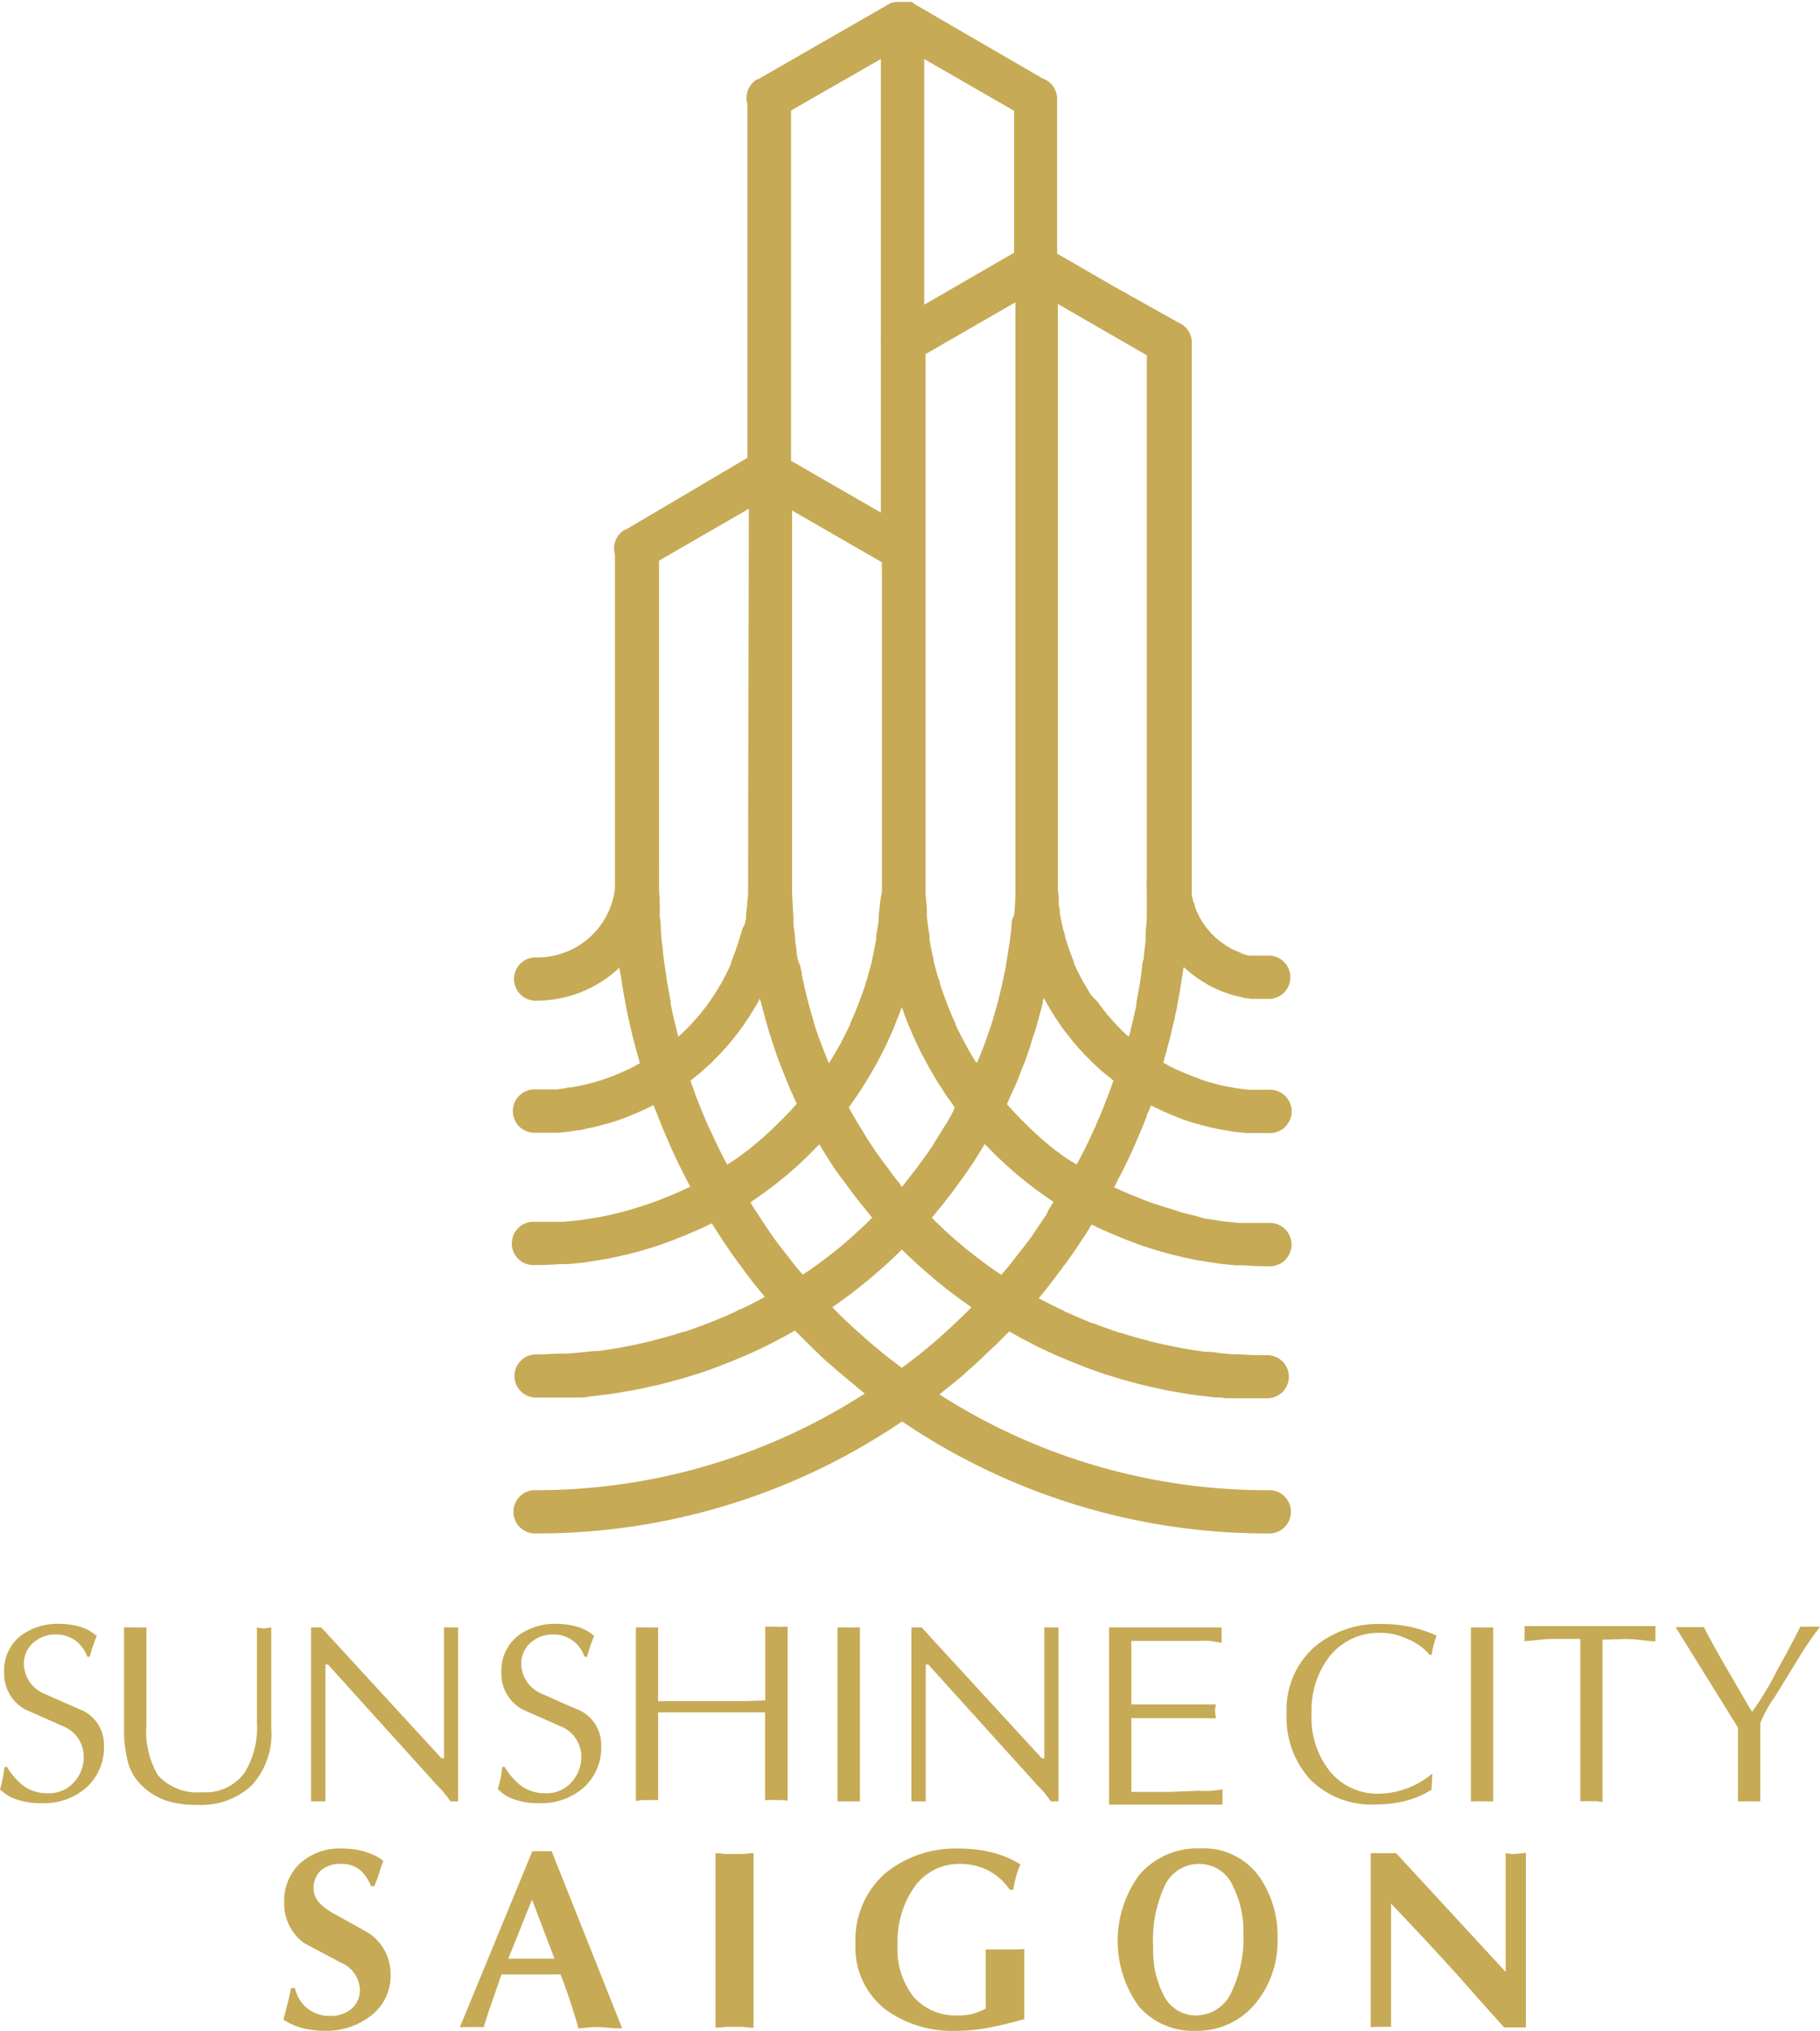 <svg id="Layer_1" data-name="Layer 1" xmlns="http://www.w3.org/2000/svg" viewBox="0 0 123.39 137.64"><defs><style>.cls-1{fill:#c6aa55;}</style></defs><title>Untitled-2</title><path class="cls-1" d="M75.89,80.63l-.36-.16,0,0c.1-.17.18-.35.27-.53l.23-.43c.31-.61.61-1.24.89-1.87l.1-.24c.25-.57.49-1.15.72-1.73,0-.15.11-.29.17-.43l.12-.32.37.18.37.18.8.34.27.11c.36.14.73.27,1.1.38l.25.07.87.23.39.08c.26.06.51.1.77.14l.41.07.81.09.37,0c.39,0,.78,0,1.17,0a1.47,1.47,0,1,0,0-2.93c-.33,0-.67,0-1,0l-.32,0-.67-.08-.37-.06-.6-.11-.39-.09L82,73.35l-.38-.11L81,73l-.35-.13-.63-.27-.28-.12c-.29-.14-.58-.29-.87-.46l.06-.23c.08-.26.15-.53.22-.8l.21-.78c.06-.27.12-.55.19-.83s.11-.51.17-.76.11-.57.16-.85.1-.51.14-.77.09-.57.13-.85.07-.41.1-.61a.46.46,0,0,1,.07.07l.3.25a3.11,3.11,0,0,0,.28.23l.32.23.29.19.35.21.31.17.37.17.32.14.4.14.32.11.44.1.31.08.51.07.26,0c.26,0,.52,0,.79,0a1.47,1.47,0,1,0,0-2.93l-.5,0-.17,0-.31,0-.21,0-.27-.06-.22-.08L84,64.53l-.23-.1-.21-.09-.22-.12-.19-.11L83,64l-.18-.12-.2-.16-.17-.14c-.06,0-.12-.12-.18-.18s-.11-.09-.15-.14l-.17-.2-.14-.16-.15-.21-.13-.18-.13-.22-.11-.19c0-.07-.07-.15-.11-.23l-.09-.2L81,61.4c0-.07,0-.14-.08-.22l-.06-.25-.06-.22a2,2,0,0,1,0-.26,1.55,1.55,0,0,1,0-.21V60c0-.15,0-.3,0-.44s0-.3,0-.44V23.21a1.46,1.46,0,0,0-.94-1.36l-.22-.13h0L75.6,19.46l-3.93-2.27V6.67a1.47,1.47,0,0,0-1-1.36l-8.61-5L62,.27,61.91.2,61.79.13l-.13,0-.14,0-.13,0-.16,0h-.35A1.45,1.45,0,0,0,60.4.2l-9,5.17h0l-.06,0a1.46,1.46,0,0,0-.73,1.27,1.32,1.32,0,0,0,.06.39v24L42.42,35.9h0l-.06,0a1.49,1.49,0,0,0-.73,1.27,1.34,1.34,0,0,0,.06.4V57.35c0,.44,0,.89,0,1.34v.15h0v.28c0,.16,0,.32,0,.48s0,.32,0,.47v.17a5.29,5.29,0,0,1-5.25,4.65,1.47,1.47,0,1,0,0,2.93A8.19,8.19,0,0,0,42,65.58c0,.21.07.42.1.63s.08.55.13.83.09.52.14.78.1.56.16.83.11.52.17.78.13.55.19.82l.21.78c.07.27.14.54.22.8l.06.23c-.29.17-.58.32-.87.46l-.28.12-.63.27-.35.13-.58.2-.38.11-.58.15-.39.09-.6.11c-.13,0-.25,0-.38.06l-.66.08-.32,0-1,0a1.47,1.47,0,1,0,0,2.93c.39,0,.78,0,1.17,0l.37,0,.8-.09.42-.07c.26,0,.51-.08.76-.14l.4-.08.87-.23.25-.07c.37-.11.74-.24,1.1-.38l.27-.11.8-.34.37-.18.37-.18.12.32c.06.14.12.28.17.43.23.58.47,1.16.72,1.73l.1.24c.28.63.58,1.26.89,1.87l.22.43c.1.18.18.36.28.53l-.05,0-.36.16a10.45,10.45,0,0,1-1,.44l-.51.21c-.28.11-.56.22-.84.31l-.57.19-.82.25-.58.16-.84.2-.59.12-.87.14-.56.08-1,.1-.48,0c-.48,0-1,0-1.45,0a1.47,1.47,0,1,0,0,2.93q.83,0,1.65-.06l.54,0,1.09-.11.64-.1,1-.16.66-.14.94-.22.67-.18.92-.28.65-.22.92-.35.61-.25,1-.43.53-.26.15-.06.35.55.26.4c.38.58.77,1.15,1.18,1.71.06.08.12.15.17.23.37.5.74,1,1.12,1.46l.3.37.21.26-.13.07c-.51.28-1,.54-1.57.79-.08,0-.17.08-.25.12-.55.26-1.1.49-1.65.71l-.18.07c-.57.22-1.15.43-1.73.62l-.06,0c-.58.19-1.18.36-1.77.51l-.23.07c-.58.14-1.15.27-1.73.38l-.3.06c-.57.11-1.15.2-1.73.27l-.29,0c-.6.07-1.19.13-1.78.17h-.22c-.63,0-1.26.06-1.89.06a1.46,1.46,0,1,0,0,2.92c.4,0,.79,0,1.19,0l.4,0,.79,0,.47,0c.24,0,.48,0,.71-.06l.51-.06.67-.08.52-.07.65-.11.53-.09.64-.12L44,94l.63-.14.52-.13.62-.17.53-.14.61-.19.52-.16.61-.21.5-.18.61-.24.49-.19.62-.26.47-.2.63-.29.45-.21.67-.34.38-.2c.28-.14.56-.3.84-.46l.2-.11h0c.21.22.43.43.64.64s.2.21.31.31c.5.49,1,1,1.54,1.44l.33.29c.47.41,1,.82,1.44,1.21l.29.24.18.14A41.12,41.12,0,0,1,36.4,101a1.47,1.47,0,1,0,0,2.93,44,44,0,0,0,24.76-7.59,44,44,0,0,0,24.77,7.59,1.47,1.47,0,1,0,0-2.93,41.12,41.12,0,0,1-22.24-6.49l.17-.14.31-.25c.48-.39,1-.78,1.42-1.19l.34-.3c.53-.47,1-.95,1.54-1.44.11-.1.21-.21.31-.31l.64-.64h0l.2.11c.28.16.55.32.84.46l.38.2.67.34.45.21.63.29.47.2.62.26.49.19.61.24.5.18.61.21.52.16.61.19.52.14.62.17.53.13.63.14.52.12.64.12.53.09.65.11.52.07.67.08.51.06c.23,0,.47,0,.71.06l.47,0,.79,0,.4,0c.4,0,.79,0,1.19,0a1.46,1.46,0,1,0,0-2.92c-.63,0-1.26,0-1.89-.06h-.22c-.59,0-1.18-.1-1.78-.17l-.29,0c-.58-.07-1.16-.16-1.73-.27l-.3-.06c-.58-.11-1.16-.24-1.73-.38l-.23-.07c-.59-.15-1.19-.32-1.77-.51l-.06,0c-.58-.19-1.16-.4-1.73-.62L74,89.66c-.55-.22-1.1-.45-1.65-.71-.08,0-.17-.07-.25-.12-.53-.25-1.06-.51-1.58-.79L70.42,88l.21-.26.3-.37c.38-.48.75-1,1.12-1.46,0-.08.11-.15.17-.23q.61-.84,1.17-1.71l.27-.4L74,83l.15.06.53.26,1,.43.61.25.92.35.65.22.92.28.67.18.94.22.66.14,1,.16.64.1,1.09.11.54,0q.82.06,1.65.06a1.47,1.47,0,1,0,0-2.93c-.48,0-1,0-1.45,0l-.48,0-1-.1-.56-.08-.88-.14L81,82.39l-.84-.2L79.59,82l-.82-.25-.57-.19c-.28-.09-.56-.2-.84-.31l-.51-.21A10.45,10.45,0,0,1,75.89,80.63Zm-5,1.76c-.33.5-.67,1-1,1.49L69.8,84c-.39.52-.78,1-1.19,1.53-.1.14-.21.27-.32.4l-.4.47-.52-.34-.43-.31c-.52-.38-1-.76-1.53-1.17a.6.6,0,0,0-.08-.08c-.47-.39-.93-.79-1.37-1.2l-.39-.38c-.14-.12-.26-.26-.4-.39l.18-.21.66-.81.3-.39c.2-.25.39-.51.58-.77l.28-.38c.24-.33.47-.68.7-1l.09-.14c.25-.39.5-.79.74-1.19l.06-.1.09.08c.33.35.66.69,1,1l0,0c.33.31.67.61,1,.9l.34.28c.25.21.51.42.78.62l.38.29.84.59.23.16c-.09.15-.17.3-.27.44S71,82.24,70.91,82.39Zm-5.62,6.8c-.39.38-.79.76-1.19,1.12l-.33.3c-.5.44-1,.86-1.53,1.28l-.35.27-.73.55-.72-.55-.35-.27q-.78-.63-1.53-1.29l-.31-.28c-.42-.37-.82-.75-1.22-1.13l-.35-.35c-.08-.07-.15-.16-.23-.24l.18-.13c.28-.19.55-.39.82-.59l.32-.23,1.07-.86.23-.19.83-.72.34-.31c.24-.22.49-.45.73-.69.06-.06.13-.12.19-.19l.2.19c.24.24.49.47.74.7l.32.29.88.76.18.16c.36.29.72.58,1.1.87l.27.2.86.62.17.12-.23.24ZM52.53,84l-.09-.13c-.35-.49-.69-1-1-1.49l-.3-.45c-.09-.14-.17-.29-.26-.44l.23-.16.84-.59.38-.29c.27-.2.53-.41.78-.62l.34-.28c.34-.29.68-.59,1-.9l0,0c.34-.32.67-.66,1-1l.1-.09.06.1c.24.4.49.8.74,1.19l.08.12c.23.36.47.7.72,1l.26.36c.19.27.39.53.59.79l.29.37q.34.43.69.84c0,.06.1.13.16.19-.14.13-.26.27-.4.4l-.39.36c-.45.42-.9.83-1.37,1.22a.27.27,0,0,0-.08.07q-.75.6-1.53,1.17l-.43.31-.52.34-.4-.47c-.11-.13-.22-.26-.32-.4C53.31,85,52.92,84.53,52.53,84Zm19.31-5.84L71.6,78c-.36-.28-.72-.58-1.06-.88l-.25-.23c-.28-.25-.56-.51-.82-.78-.08-.08-.17-.16-.25-.25-.32-.33-.64-.67-.94-1l0-.06c.08-.16.14-.32.21-.48s.26-.55.38-.83.26-.63.38-.95.23-.56.33-.85.23-.64.33-1,.19-.57.28-.86.19-.65.28-1,.16-.58.23-.87c0-.1,0-.2.08-.3l.12.22.21.37c.09.16.18.31.28.46s.15.24.23.36l.3.45c.09.11.17.23.25.34s.22.29.34.43l.25.32.39.45.25.27c.15.17.32.33.48.49s.13.14.2.2c.23.22.46.44.71.65l.2.16.5.41-.27.75-.18.47c-.23.6-.47,1.2-.74,1.79,0,.11-.1.22-.15.34-.22.49-.46,1-.7,1.47-.08.16-.16.32-.25.48s-.14.26-.21.39l-.17-.12C72.45,78.62,72.14,78.4,71.84,78.17ZM64,76.4l-.18.29c-.2.33-.41.64-.62,1-.07.1-.14.2-.2.3-.27.39-.55.77-.83,1.14l-.13.17c-.25.33-.51.65-.77,1l-.13.15L61,80.22c-.26-.31-.52-.63-.76-1l-.14-.18c-.29-.37-.56-.75-.83-1.14l-.2-.3c-.21-.32-.42-.64-.62-1l-.18-.28c-.24-.4-.48-.81-.71-1.22l0-.07,0,0,.2-.28.39-.56.21-.32.34-.53.21-.35.3-.51.21-.38.27-.51.2-.39.25-.51.18-.4.23-.51c.05-.14.11-.27.16-.41s.14-.35.21-.53l.15-.4.06-.17c0,.05.05.1.07.16l.15.42c.07.17.13.35.2.52l.18.41c.07.17.14.34.22.51l.18.4c.08.18.17.35.25.52s.13.25.2.38l.27.51.21.38c.09.17.2.34.3.51l.21.36.34.51.21.34.39.54c.06.1.13.19.2.29l0,0,0,.08C64.5,75.6,64.26,76,64,76.4Zm-10-1.57c-.31.35-.62.69-.94,1-.08.09-.17.17-.25.25-.27.27-.54.53-.82.78l-.25.23c-.34.3-.7.6-1.07.89l-.21.15c-.32.25-.64.48-1,.7l-.15.11-.21-.38c-.08-.17-.17-.33-.25-.49-.24-.49-.48-1-.7-1.47l-.16-.34c-.26-.59-.5-1.19-.74-1.79-.06-.15-.11-.31-.17-.47l-.27-.75.54-.44.16-.13.72-.65.15-.16c.18-.17.35-.35.52-.53l.23-.25c.14-.16.28-.31.41-.47l.24-.3c.12-.15.24-.3.35-.46l.24-.32.31-.47a4,4,0,0,0,.22-.34c.1-.16.2-.31.29-.47l.21-.36.12-.23c0,.1.06.2.08.3.07.29.15.57.23.86s.18.67.28,1l.27.85c.11.33.22.66.34,1s.21.56.32.83.26.65.4,1,.24.54.36.81.14.33.22.49ZM68.58,62.59c0,.39-.07.79-.12,1.18l-.09.6q-.08.54-.18,1.08c0,.2-.07.4-.11.6-.08.38-.16.75-.25,1.12l-.12.51c-.14.54-.29,1.07-.45,1.6a.17.17,0,0,0,0,0c-.16.51-.34,1-.53,1.53l-.19.49c-.1.24-.19.48-.29.71L66.17,72c-.24-.38-.47-.77-.68-1.16l-.11-.21c-.21-.39-.41-.78-.6-1.18l0-.07c-.2-.42-.37-.84-.54-1.26l-.09-.25c-.16-.41-.31-.83-.44-1.26,0-.07,0-.15-.07-.23-.13-.42-.24-.84-.35-1.27a.24.24,0,0,0,0-.08c-.1-.44-.19-.89-.27-1.34,0-.09,0-.18,0-.27-.08-.44-.14-.88-.18-1.33l0-.24c0-.45-.07-.9-.09-1.36v-.16c0-.24,0-.47,0-.71V24l2.29-1.32,3.8-2.19v38c0,.07,0,.15,0,.22v0c0,.28,0,.57,0,.87s0,.54,0,.81q0,.86-.09,1.68C68.62,62.26,68.6,62.42,68.58,62.59Zm-9-.76a1.94,1.94,0,0,1,0,.24c0,.45-.1.89-.18,1.33,0,.09,0,.18,0,.26q-.12.69-.27,1.35a.24.24,0,0,0,0,.08c-.11.43-.23.85-.35,1.28a1.87,1.87,0,0,0-.07.22c-.13.43-.28.85-.44,1.26l-.09.25c-.17.42-.34.84-.54,1.26l0,.07c-.19.4-.39.79-.6,1.18,0,.07-.07.14-.11.22-.22.38-.44.77-.68,1.15l-.06.08c-.09-.23-.19-.46-.28-.7s-.14-.34-.2-.51c-.19-.5-.37-1-.53-1.51a.14.14,0,0,0,0-.06c-.16-.53-.31-1.06-.45-1.6l-.12-.5c-.09-.38-.18-.75-.25-1.13,0-.2-.08-.4-.11-.6Q54,64.91,54,64.37l-.09-.6c0-.39-.09-.79-.12-1.19,0-.16,0-.32,0-.49q-.06-.83-.09-1.68c0-.27,0-.54,0-.81v-25l6.09,3.51V58.16c0,.14,0,.28,0,.41v.3c0,.24,0,.48,0,.73s0,.48,0,.72v.15C59.68,60.93,59.65,61.38,59.6,61.83ZM77.75,24.08v34.7c0,.28,0,.55,0,.82a6.85,6.85,0,0,0,0,.77c0,.46,0,.92,0,1.37,0,.14,0,.28,0,.42,0,.33-.05.66-.08,1,0,.17,0,.34,0,.51s-.07.61-.1.92,0,.34-.07.51-.09.65-.14,1l-.06.42c-.08.46-.16.92-.25,1.37,0,.06,0,.11,0,.17-.08.4-.17.8-.26,1.19l-.12.46c0,.19-.1.37-.14.56l-.21-.18-.21-.2-.38-.39-.16-.17-.51-.58-.06-.08-.41-.52-.15-.22L74,67.47c-.06-.08-.11-.16-.16-.24s-.17-.28-.25-.43l-.15-.24-.24-.46-.12-.23c-.1-.2-.19-.41-.28-.61l0-.09c-.1-.23-.19-.47-.28-.72a1.72,1.72,0,0,1-.07-.21c-.06-.17-.12-.35-.17-.52a2.76,2.76,0,0,1-.08-.27c0-.16-.09-.32-.13-.48s0-.19-.07-.29l-.09-.49-.06-.28c0-.18,0-.37-.07-.56l0-.21c0-.25,0-.5-.06-.76v-.21c0-.19,0-.38,0-.57v-39l.83.48Zm-9-7.89v.94l-6.09,3.52V4l6.09,3.51ZM59.72,4V21s0,.07,0,.11v.07a.28.28,0,0,1,0,.09V23a1.37,1.37,0,0,0,0,.29,2.11,2.11,0,0,0,0,.25v11.2l-6.09-3.51V7.49Zm-9,54c0,.19,0,.38,0,.58V59c0,.19,0,.38,0,.58s0,.38,0,.57v.21c0,.26,0,.51-.06.76l0,.21a5,5,0,0,1-.08.56,2.33,2.33,0,0,1,0,.28c0,.16-.06.33-.1.49L50.3,63c0,.16-.08.32-.13.48a2.76,2.76,0,0,1-.08.27c-.05.17-.11.35-.17.52a1.72,1.72,0,0,1-.07.21c-.09.25-.18.49-.28.72l0,.09c-.09.2-.18.41-.28.61l-.12.23-.24.46-.15.24c-.08.15-.16.29-.25.43l-.16.24-.29.42-.15.22-.41.52-.06.08-.51.58-.16.17-.38.39-.22.2-.2.18c-.05-.19-.1-.37-.14-.56l-.12-.46c-.09-.39-.18-.79-.26-1.18,0-.06,0-.12,0-.18-.09-.46-.17-.91-.25-1.37l-.06-.42-.15-1-.06-.51c0-.31-.07-.61-.1-.92s0-.34-.05-.51c0-.33,0-.66-.07-1,0-.14,0-.28,0-.42,0-.45,0-.91-.05-1.37,0-.27,0-.52,0-.77V38l6.09-3.52Z"/><path class="cls-1" d="M.31,119.76H.48a4.57,4.57,0,0,0,1.14,1.3,2.76,2.76,0,0,0,1.64.48A2.24,2.24,0,0,0,5,120.81,2.47,2.47,0,0,0,5.67,119a2.19,2.19,0,0,0-1.39-2l-2.59-1.15a2.77,2.77,0,0,1-1.41-2.5,3,3,0,0,1,1.13-2.49,4.21,4.21,0,0,1,2.68-.8,4.84,4.84,0,0,1,1.34.2,3,3,0,0,1,1.13.62c-.07.16-.15.38-.25.66s-.17.53-.23.75H5.92a2.39,2.39,0,0,0-.82-1.11,2.18,2.18,0,0,0-1.32-.4,2.27,2.27,0,0,0-1.53.56,1.89,1.89,0,0,0-.63,1.46,2.23,2.23,0,0,0,1.4,2c.87.39,1.75.78,2.62,1.15a2.59,2.59,0,0,1,1.41,2.36,3.66,3.66,0,0,1-1.26,2.9,4.36,4.36,0,0,1-3,1A4.8,4.8,0,0,1,1.25,122,2.82,2.82,0,0,1,0,121.27a4.5,4.5,0,0,0,.17-.66C.22,120.36.27,120.08.31,119.76Z"/><path class="cls-1" d="M9.93,110.3v6.6a5.79,5.79,0,0,0,.78,3.42,3.59,3.59,0,0,0,3,1.15,3.26,3.26,0,0,0,2.87-1.32,5.87,5.87,0,0,0,.84-3.42V110.3a1.92,1.92,0,0,0,.49.07l.48-.07v6.84A5.15,5.15,0,0,1,17.07,121a5,5,0,0,1-3.67,1.33,6.89,6.89,0,0,1-2.17-.3,4.42,4.42,0,0,1-1.6-1,3.48,3.48,0,0,1-1-1.78,8.4,8.4,0,0,1-.22-2.1V110.3l.41,0,.34,0a2,2,0,0,0,.47,0Z"/><path class="cls-1" d="M31.06,110.3v11.79h-.52a6.56,6.56,0,0,0-.89-1.07l-7.42-8.21h-.17v9.28l-.3,0-.19,0-.25,0-.23,0V110.3h.69l8.15,8.87h.17V110.3l.29,0,.18,0a1.24,1.24,0,0,0,.27,0Z"/><path class="cls-1" d="M34.05,119.76h.17a4.57,4.57,0,0,0,1.14,1.3,2.76,2.76,0,0,0,1.64.48,2.24,2.24,0,0,0,1.73-.73,2.51,2.51,0,0,0,.68-1.77A2.21,2.21,0,0,0,38,117l-2.6-1.15a2.77,2.77,0,0,1-1.41-2.5,3,3,0,0,1,1.14-2.49,4.18,4.18,0,0,1,2.67-.8,4.85,4.85,0,0,1,1.35.2,3,3,0,0,1,1.13.62c-.07.16-.15.38-.25.66s-.17.53-.23.75h-.17a2.26,2.26,0,0,0-.82-1.11,2.17,2.17,0,0,0-1.31-.4,2.24,2.24,0,0,0-1.53.56,1.89,1.89,0,0,0-.63,1.46,2.22,2.22,0,0,0,1.4,2c.87.39,1.74.78,2.62,1.15a2.6,2.6,0,0,1,1.4,2.36,3.65,3.65,0,0,1-1.25,2.9,4.36,4.36,0,0,1-3,1A4.69,4.69,0,0,1,35,122a2.77,2.77,0,0,1-1.25-.75,6.26,6.26,0,0,0,.17-.66C34,120.36,34,120.08,34.05,119.76Z"/><path class="cls-1" d="M51.88,115.25v-5l.34,0,.42,0a2.05,2.05,0,0,0,.47,0l.29,0v11.79L53,122l-.37,0a3,3,0,0,0-.42,0l-.34,0v-5.94c-.42,0-1.11,0-2.08,0l-1.53,0-2.06,0-1.58,0v5.94l-.38,0-.38,0h-.3l-.45.06V110.3l.42,0,.33,0a2.09,2.09,0,0,0,.48,0l.28,0v5c.42,0,1.12,0,2.1,0l1.54,0,2,0Z"/><path class="cls-1" d="M56.78,122.09V110.3l.34,0,.42,0a2,2,0,0,0,.47,0l.29,0v11.79l-.38,0-.38,0-.42,0Z"/><path class="cls-1" d="M71.76,110.3v11.79h-.52a6.56,6.56,0,0,0-.89-1.07l-7.42-8.21h-.17v9.28l-.29,0-.2,0-.25,0-.23,0V110.3h.69l8.15,8.87h.17V110.3l.29,0,.18,0a1.24,1.24,0,0,0,.27,0Z"/><path class="cls-1" d="M75.19,110.3h7.63l0,.52,0,.51c-.22,0-.47-.08-.76-.11a5.63,5.63,0,0,0-.78,0l-1.72,0H76.7v4.3h4.2l.77,0c.35,0,.6,0,.77,0a2.46,2.46,0,0,0-.07.46l.07.47a6.81,6.81,0,0,1-.77,0c-.34,0-.6,0-.77,0H76.7v5l.72,0c.67,0,1.29,0,1.87,0l2-.08a6.6,6.6,0,0,0,.9,0l.69-.09,0,.52,0,.51H75.19Z"/><path class="cls-1" d="M97.11,120.2l-.06,1.1a6.11,6.11,0,0,1-1.77.76,8.47,8.47,0,0,1-2,.24,5.87,5.87,0,0,1-4.43-1.67,6.21,6.21,0,0,1-1.62-4.52,5.66,5.66,0,0,1,1.87-4.47,6.72,6.72,0,0,1,4.62-1.57,8.69,8.69,0,0,1,3.68.79,4.76,4.76,0,0,0-.19.6,5.1,5.1,0,0,0-.15.7l-.14,0a3.7,3.7,0,0,0-1.51-1.08,4.18,4.18,0,0,0-1.75-.41,4.29,4.29,0,0,0-3.56,1.64,6,6,0,0,0-1.18,3.83,5.82,5.82,0,0,0,1.27,3.95,4.18,4.18,0,0,0,3.33,1.48,5.78,5.78,0,0,0,3.64-1.41Z"/><path class="cls-1" d="M99.72,122.09V110.3l.34,0,.42,0a2.05,2.05,0,0,0,.47,0l.28,0v11.79l-.37,0-.38,0a3.07,3.07,0,0,0-.42,0Z"/><path class="cls-1" d="M108.65,111.13v11l-.38-.05h-.37a3.1,3.1,0,0,0-.43,0l-.33,0v-11c-.89,0-1.53,0-1.9,0s-1,.07-1.88.16a2.4,2.4,0,0,1,0-.24,1.14,1.14,0,0,0,0-.27,1.32,1.32,0,0,0,0-.27c0-.09,0-.18,0-.25h8.87l0,.52,0,.51c-.44,0-1-.1-1.6-.14S109.34,111.13,108.65,111.13Z"/><path class="cls-1" d="M119.34,116.8v5.29l-.38,0-.37,0a3.11,3.11,0,0,0-.43,0l-.33,0v-5l-4.23-6.81.6,0,.37,0,.5,0,.45,0c.33.66.88,1.67,1.66,3s1.31,2.29,1.61,2.74a20.39,20.39,0,0,0,1.67-2.77c.56-1,1.1-2,1.6-3l.36,0,.33,0,.34,0,.3,0c-.44.59-.84,1.16-1.2,1.72l-1.88,3.06a7.17,7.17,0,0,0-.54.86A6.85,6.85,0,0,0,119.34,116.8Z"/><path class="cls-1" d="M25.38,127.84h-.23a2.6,2.6,0,0,0-.77-1.12,1.93,1.93,0,0,0-1.23-.39,2,2,0,0,0-1.42.46,1.66,1.66,0,0,0-.47,1.22c0,.62.45,1.18,1.34,1.67,1.6.88,2.45,1.36,2.53,1.43a3.33,3.33,0,0,1,1.35,2.74,3.39,3.39,0,0,1-1.27,2.72A4.9,4.9,0,0,1,22,137.64a6.14,6.14,0,0,1-1.49-.18,4.35,4.35,0,0,1-1.3-.58c.11-.37.2-.74.3-1.13s.17-.73.22-1H20a2.35,2.35,0,0,0,2.37,1.88,2.16,2.16,0,0,0,1.41-.44,1.65,1.65,0,0,0,.62-1.34A2.09,2.09,0,0,0,23.07,133l-2.46-1.31a3.3,3.3,0,0,1-1.34-2.79,3.46,3.46,0,0,1,1-2.54,4,4,0,0,1,3-1.07,5,5,0,0,1,1.62.26,3.56,3.56,0,0,1,1.1.57c-.11.28-.21.58-.31.92S25.44,127.65,25.38,127.84Z"/><path class="cls-1" d="M38,133.82H34c-.23.65-.39,1.12-.48,1.39-.34.95-.58,1.68-.72,2.18l-.36,0a3,3,0,0,0-.44,0,3.47,3.47,0,0,0-.44,0l-.38,0,4.91-11.92a1.73,1.73,0,0,0,.32,0h.77l.22,0,4.78,12-.54,0-.94-.08h-.54l-.94.09C38.8,136,38.4,134.83,38,133.82Zm-3.54-1.07h3.13l-1.52-4Z"/><path class="cls-1" d="M48.51,137.43V125.6a5,5,0,0,1,.64.06c.29,0,.5,0,.64,0s.36,0,.65,0a5.13,5.13,0,0,1,.65-.06v11.83c-.15,0-.36,0-.65-.05a4.84,4.84,0,0,0-.65,0,4.72,4.72,0,0,0-.64,0C48.87,137.41,48.65,137.43,48.51,137.43Z"/><path class="cls-1" d="M69.44,132.1v4.75c-.88.25-1.68.44-2.41.58a11.29,11.29,0,0,1-2.16.21,7.68,7.68,0,0,1-4.79-1.41A5.3,5.3,0,0,1,58,131.75a6,6,0,0,1,2.06-4.82,7.54,7.54,0,0,1,5-1.64,8.92,8.92,0,0,1,2.18.26,6.67,6.67,0,0,1,1.94.81,6.45,6.45,0,0,0-.48,1.72h-.24a4,4,0,0,0-1.45-1.3,4.16,4.16,0,0,0-1.91-.45A3.7,3.7,0,0,0,61.92,128a6.47,6.47,0,0,0-1.07,3.83,5.23,5.23,0,0,0,1.08,3.5,3.77,3.77,0,0,0,3,1.27,3.92,3.92,0,0,0,1.06-.12,4.28,4.28,0,0,0,.84-.35v-4c.14,0,.36,0,.65,0l.65,0,.72,0Z"/><path class="cls-1" d="M86.61,131.41a6.58,6.58,0,0,1-1.49,4.37,5.09,5.09,0,0,1-4.07,1.86A4.84,4.84,0,0,1,77.22,136a7.57,7.57,0,0,1,0-8.9,5.16,5.16,0,0,1,4.14-1.82,4.63,4.63,0,0,1,4.12,2.07A7,7,0,0,1,86.61,131.41Zm-5.32-5.08A2.54,2.54,0,0,0,79,127.74a8.74,8.74,0,0,0-.82,4.26,6.58,6.58,0,0,0,.67,3.14,2.43,2.43,0,0,0,2.25,1.46,2.66,2.66,0,0,0,2.43-1.67,8.34,8.34,0,0,0,.77-3.82,6.83,6.83,0,0,0-.69-3.23A2.48,2.48,0,0,0,81.29,126.33Z"/><path class="cls-1" d="M92.93,137.39V125.6h1.72l7.43,8.05V125.6l.36.05a1.33,1.33,0,0,0,.32,0l.69-.07v11.83l-1.48,0q-1.45-1.62-2.9-3.26-1.23-1.38-2.87-3.13l-1.89-2v8.35l-.36,0h-.33Z"/></svg>